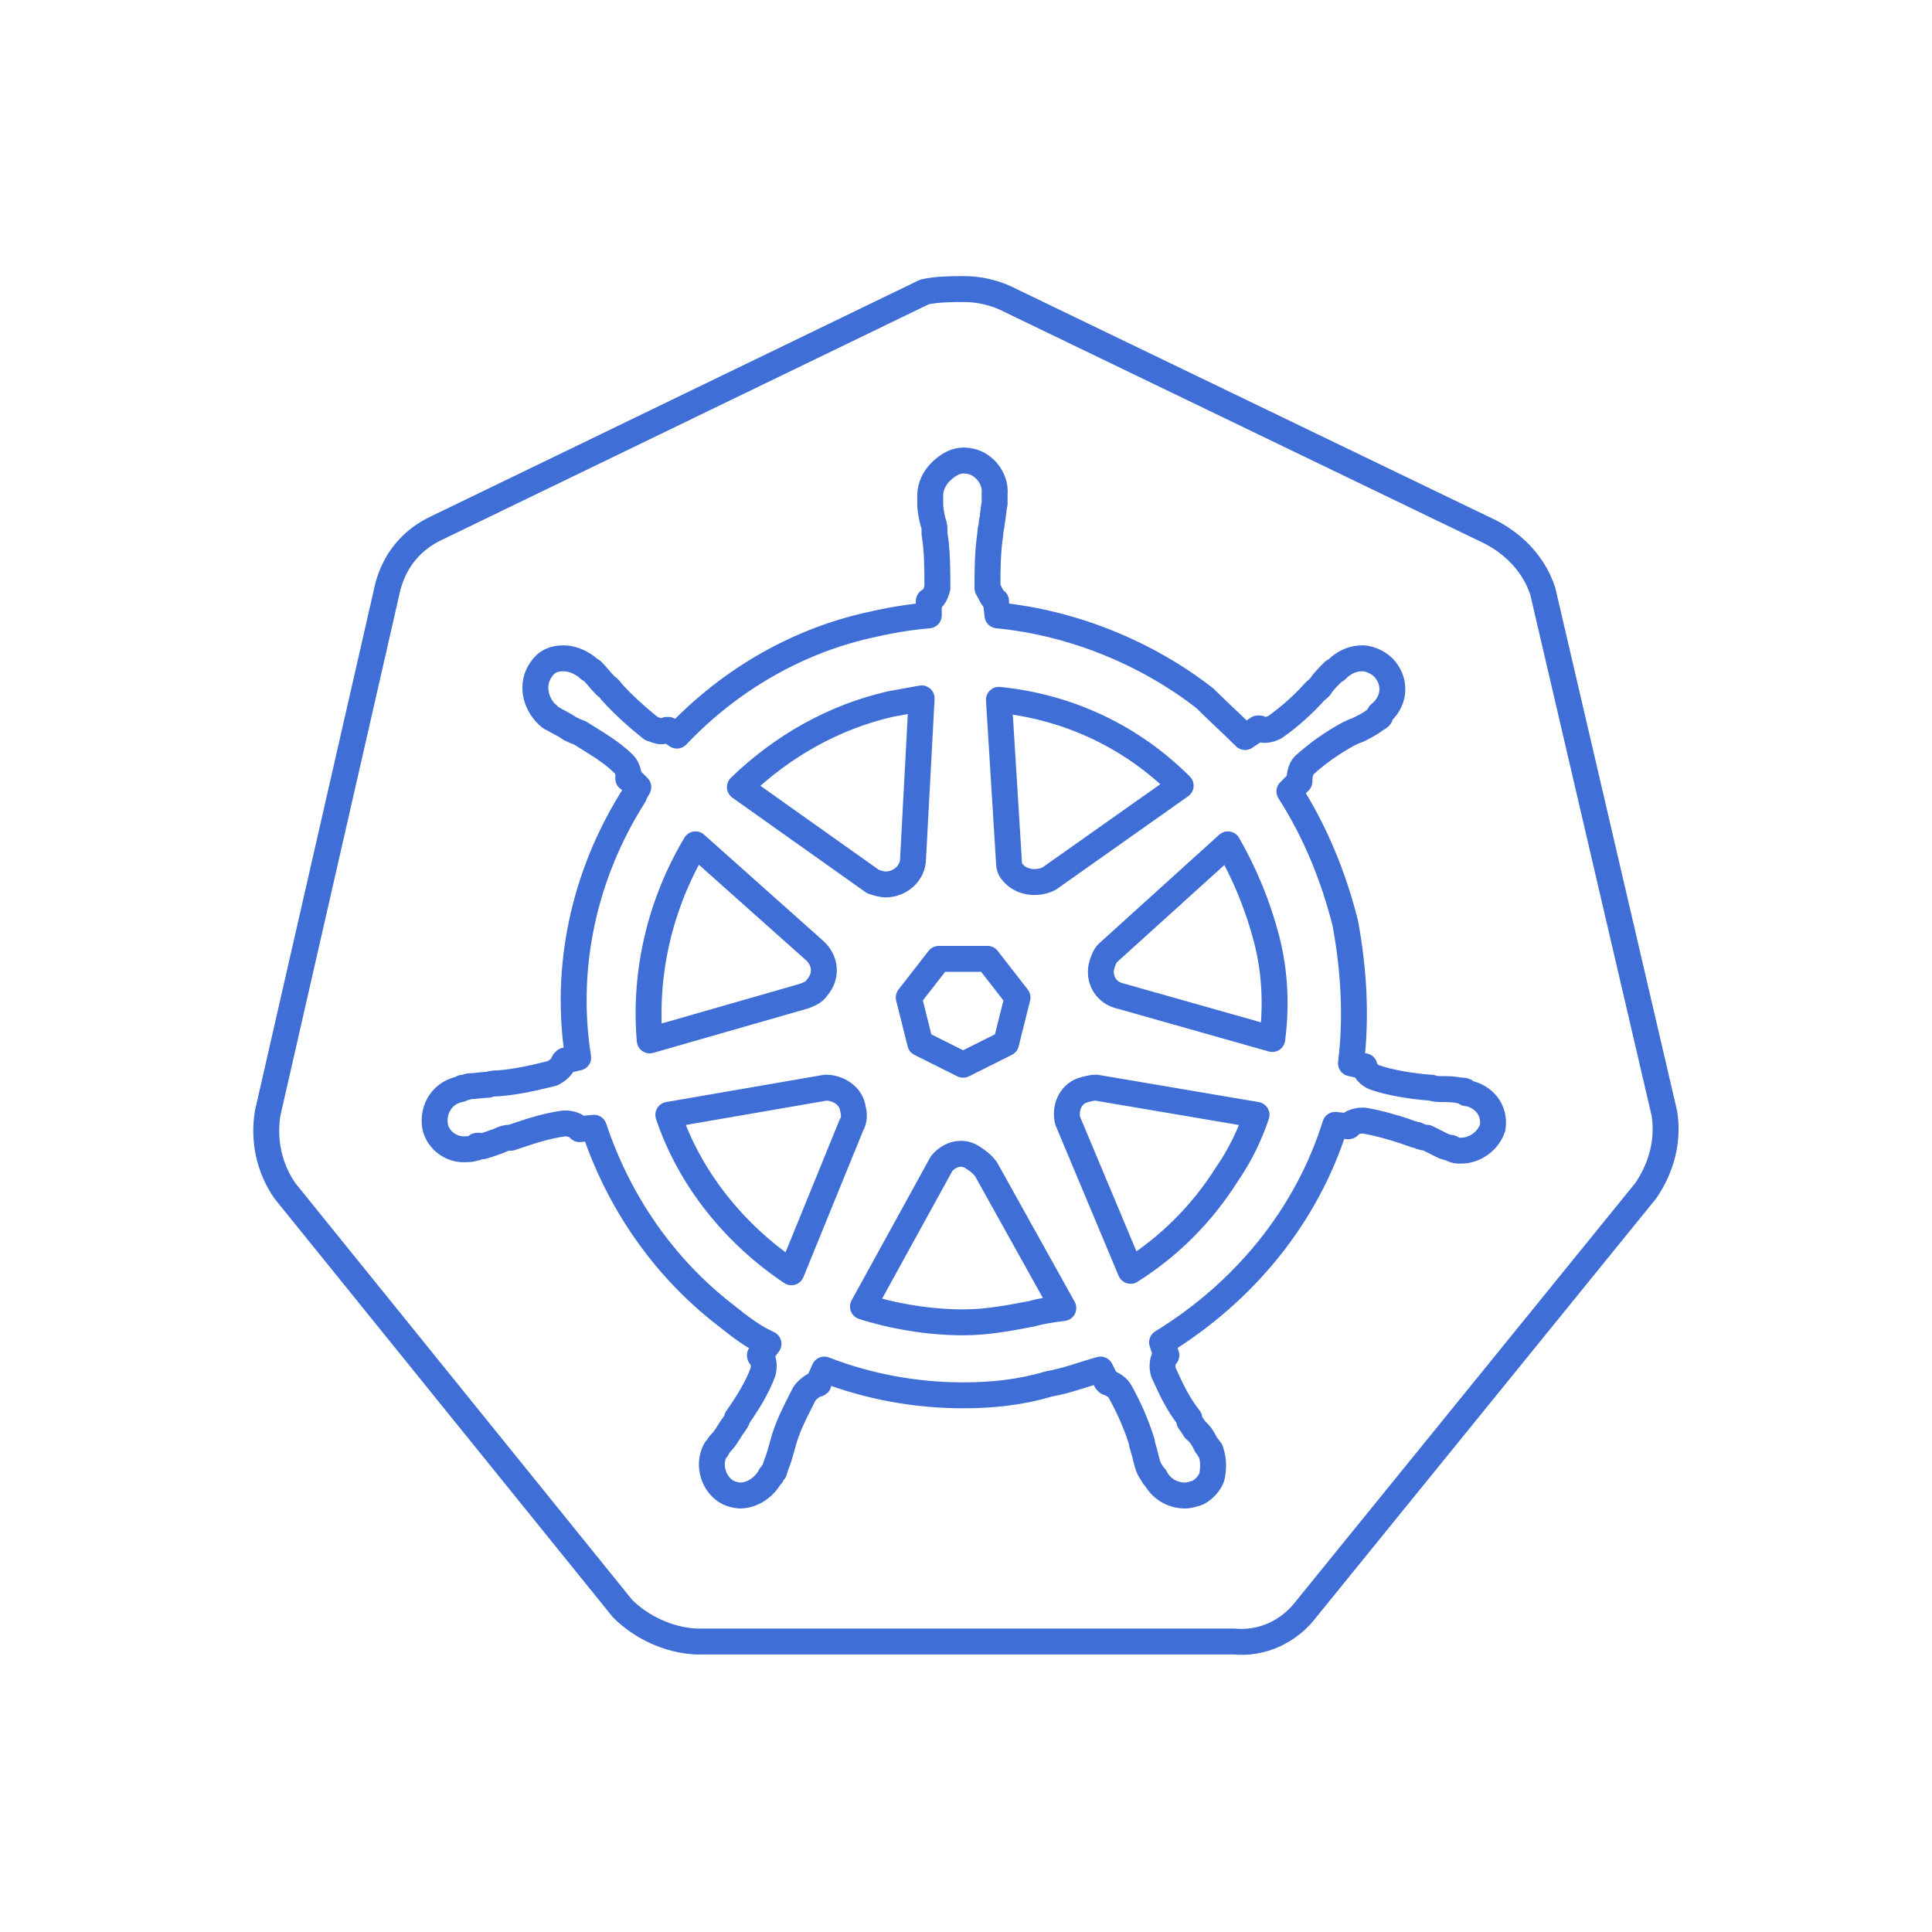 <?xml version="1.0" encoding="utf-8"?>
<!-- Generator: Adobe Illustrator 27.5.0, SVG Export Plug-In . SVG Version: 6.00 Build 0)  -->
<svg version="1.1" id="Layer_1" xmlns="http://www.w3.org/2000/svg" xmlns:xlink="http://www.w3.org/1999/xlink" x="0px" y="0px"
	 viewBox="0 0 135 135" style="enable-background:new 0 0 135 135;" xml:space="preserve">
<style type="text/css">
	.st0{fill:url(#SVGID_1_);}
	.st1{fill:url(#SVGID_00000109752586929021358020000009620549957207866282_);}
	.st2{clip-path:url(#SVGID_00000150819887734224011190000006147246036994179251_);}
	.st3{opacity:0.5;clip-path:url(#SVGID_00000134953415661249713480000013935802082267499708_);}
	.st4{fill:url(#SVGID_00000168075418631134247750000010627408578583599260_);}
	.st5{fill:#FF3E00;}
	.st6{fill:#D1D2D3;}
	.st7{fill:none;stroke:#D1D2D3;stroke-miterlimit:10;}
	.st8{fill:none;stroke:#D1D2D3;stroke-width:0.998;stroke-miterlimit:10;}
	.st9{fill:#121646;}
	.st10{fill:#FFFFFF;}
	.st11{opacity:0.11;fill:url(#SVGID_00000005956949038812397110000014476769474967661481_);}
	.st12{fill:#CE452A;}
	.st13{fill:none;stroke:#FFFFFF;stroke-miterlimit:10;}
	.st14{fill:#F8F9FA;}
	.st15{fill:#732DD9;}
	.st16{fill:#E2E2E2;}
	.st17{fill:none;stroke:#FF3E00;stroke-miterlimit:10;}
	.st18{fill:#FFB41F;}
	.st19{fill:none;stroke:#3F6ED6;stroke-width:1.811;stroke-linecap:round;stroke-linejoin:round;}
	.st20{fill:none;stroke:#3F6ED6;stroke-width:1.811;stroke-linecap:round;stroke-linejoin:bevel;}
	.st21{fill:none;stroke:#3F6ED6;stroke-width:1.811;}
	
		.st22{fill-rule:evenodd;clip-rule:evenodd;fill:none;stroke:#3F6ED6;stroke-width:1.811;stroke-linecap:round;stroke-linejoin:round;stroke-miterlimit:10;}
	.st23{fill:none;stroke:#3F6ED6;stroke-width:1.811;stroke-linecap:round;stroke-linejoin:round;stroke-miterlimit:10;}
	.st24{fill:none;stroke:#3F6ED6;stroke-width:1.811;stroke-linecap:round;stroke-miterlimit:10;}
	.st25{opacity:0.11;fill:url(#SVGID_00000126307072666699247670000010413768456474373050_);}
	.st26{fill:#1A1C46;}
	.st27{fill:url(#SVGID_00000139259914865007835790000017924801392509771431_);}
	.st28{opacity:0.11;fill:url(#SVGID_00000021112440692731031770000008962159003379443900_);}
	.st29{opacity:0.11;fill:url(#SVGID_00000044141776037697913840000014040342169396101545_);}
	.st30{clip-path:url(#SVGID_00000075139778079496438800000008731410143422448822_);}
	.st31{opacity:0.5;clip-path:url(#SVGID_00000142882800974072471540000016050939263499517569_);}
	.st32{fill:none;stroke:#808082;stroke-width:1.811;stroke-linecap:round;stroke-miterlimit:10;}
	.st33{fill:#808082;}
</style>
<g id="Layer_2_00000008114962870891826280000014791485863820815510_">
	<g id="Layer_1-2_00000154399206575876701750000014395689891418835646_">
		<path class="st23" d="M107.8,41.3c-0.6-1.8-1.9-3.2-3.6-4.1L70.2,20.8c-0.9-0.4-1.9-0.6-2.8-0.6c-0.9,0-1.9,0-2.8,0.2L30.5,36.9
			c-1.7,0.8-2.9,2.2-3.4,4.1l-8.4,36.8c-0.3,1.9,0.1,3.8,1.2,5.4l23.6,29.2c1.3,1.3,3.2,2.2,5.1,2.3h37.6c2,0.2,3.9-0.7,5.1-2.3
			L115,83.2c1.1-1.6,1.6-3.5,1.3-5.4L107.8,41.3z"/>
		<path class="st23" d="M102.6,76.4L102.6,76.4c-0.1,0-0.2,0-0.2-0.1s-0.2-0.1-0.4-0.1c-0.4-0.1-0.9-0.1-1.3-0.1
			c-0.2,0-0.4,0-0.7-0.1h-0.1c-1.2-0.1-2.6-0.3-3.8-0.7c-0.3-0.1-0.7-0.4-0.8-0.8c0.1,0,0,0,0,0l0,0l-0.9-0.2
			c0.4-3.2,0.2-6.6-0.4-9.8c-0.8-3.2-2.1-6.4-3.9-9.2l0.7-0.7l0,0v-0.1c0-0.3,0.1-0.8,0.3-1c1-0.9,2-1.6,3.1-2.2l0,0
			c0.2-0.1,0.4-0.2,0.7-0.3c0.4-0.2,0.8-0.4,1.2-0.7c0.1-0.1,0.2-0.1,0.3-0.2c0.1-0.1,0-0.1,0-0.2l0,0c1-0.8,1.2-2.1,0.4-3.1
			c-0.3-0.4-1-0.8-1.6-0.8s-1.1,0.2-1.6,0.6l0,0l-0.1,0.1c-0.1,0.1-0.2,0.2-0.3,0.2c-0.3,0.3-0.7,0.7-0.9,1
			c-0.1,0.2-0.3,0.3-0.4,0.4l0,0c-0.8,0.9-1.8,1.8-2.8,2.5c-0.2,0.1-0.4,0.2-0.7,0.2c-0.1,0-0.3,0-0.4-0.1h-0.1l-0.9,0.6
			c-0.9-0.9-1.9-1.8-2.8-2.7c-4.1-3.2-9.3-5.3-14.5-5.8l-0.1-0.9l0,0V42c-0.3-0.2-0.4-0.6-0.6-0.9c0-1.2,0-2.5,0.2-3.8v-0.1
			c0-0.2,0.1-0.4,0.1-0.7c0.1-0.4,0.1-0.9,0.2-1.3v-0.7l0,0c0.1-1.1-0.8-2.2-1.9-2.3c-0.7-0.1-1.3,0.2-1.9,0.8
			c-0.4,0.4-0.7,1-0.7,1.6l0,0v0.6c0,0.4,0.1,0.9,0.2,1.3c0.1,0.2,0.1,0.4,0.1,0.7v0.1c0.2,1.2,0.2,2.5,0.2,3.8
			c-0.1,0.3-0.2,0.7-0.6,0.9v0.2l0,0L64.9,43c-1.2,0.1-2.5,0.3-3.8,0.6c-5.3,1.1-10.1,3.9-13.8,7.8L46.7,51h-0.1
			c-0.1,0-0.2,0.1-0.4,0.1s-0.4-0.1-0.7-0.2c-1-0.8-2-1.7-2.8-2.6l0,0c-0.1-0.2-0.3-0.3-0.4-0.4c-0.3-0.3-0.6-0.7-0.9-1
			c-0.1-0.1-0.2-0.1-0.3-0.2c-0.1-0.1-0.1-0.1-0.1-0.1l0,0c-0.4-0.3-1-0.6-1.6-0.6c-0.7,0-1.2,0.2-1.6,0.8c-0.7,1-0.4,2.3,0.4,3.1
			l0,0c0.1,0,0.1,0.1,0.1,0.1s0.2,0.2,0.3,0.2c0.3,0.2,0.8,0.4,1.2,0.7c0.2,0.1,0.4,0.2,0.7,0.3l0,0c1.1,0.7,2.2,1.3,3.1,2.2
			c0.2,0.2,0.4,0.7,0.3,1v-0.1l0,0l0.7,0.7c-0.1,0.2-0.2,0.3-0.3,0.6c-3.5,5.5-4.9,12-3.9,18.3l-0.9,0.2l0,0c0,0.1-0.1,0.1-0.1,0.1
			c-0.1,0.3-0.4,0.6-0.8,0.8c-1.2,0.3-2.5,0.6-3.8,0.7l0,0c-0.2,0-0.4,0-0.7,0.1c-0.4,0-0.9,0.1-1.3,0.1c-0.1,0-0.2,0.1-0.4,0.1
			c-0.1,0-0.1,0-0.2,0.1l0,0c-1.2,0.2-2,1.3-1.8,2.6l0,0c0.2,1,1.2,1.7,2.2,1.6c0.2,0,0.3,0,0.6-0.1l0,0c0.1,0,0.1,0,0.1-0.1
			s0.3,0,0.4,0c0.4-0.1,0.9-0.3,1.2-0.4c0.2-0.1,0.4-0.2,0.7-0.2h0.1c1.2-0.4,2.3-0.8,3.7-1h0.1c0.3,0,0.7,0.1,0.9,0.3
			c0.1,0,0.1,0.1,0.1,0.1l0,0l1-0.1c1.7,5.1,4.8,9.7,9.2,13.1c1,0.8,1.9,1.5,3,2l-0.6,0.8l0,0c0,0.1,0.1,0.1,0.1,0.1
			c0.2,0.3,0.2,0.8,0.1,1.1c-0.4,1.1-1.1,2.2-1.8,3.2v0.1c-0.1,0.2-0.2,0.3-0.4,0.6s-0.4,0.7-0.8,1.1c-0.1,0.1-0.1,0.2-0.2,0.3
			c0,0,0,0.1-0.1,0.1l0,0c-0.6,1.1-0.1,2.5,0.9,3c0.2,0.1,0.6,0.2,0.8,0.2c0.9,0,1.7-0.6,2.1-1.3l0,0c0,0,0-0.1,0.1-0.1
			c0-0.1,0.1-0.2,0.2-0.3c0.1-0.4,0.3-0.8,0.4-1.2l0.2-0.7l0,0c0.3-1.2,0.9-2.3,1.5-3.5c0.2-0.3,0.6-0.6,0.9-0.7
			c0.1,0,0.1,0,0.1-0.1l0,0l0.4-0.9c3.1,1.2,6.4,1.8,9.7,1.8c2,0,4-0.2,6-0.8c1.2-0.2,2.5-0.7,3.6-1l0.4,0.8l0,0
			c0.1,0,0.1,0,0.1,0.1c0.3,0.1,0.7,0.3,0.9,0.7c0.6,1.1,1.1,2.2,1.5,3.5v0.1l0.2,0.7c0.1,0.4,0.2,0.9,0.4,1.2
			c0.1,0.1,0.1,0.2,0.2,0.3c0,0,0,0.1,0.1,0.1l0,0c0.4,0.8,1.2,1.3,2.1,1.3c0.3,0,0.6-0.1,0.9-0.2c0.4-0.2,0.9-0.7,1-1.2
			c0.1-0.6,0.1-1.1-0.1-1.7l0,0c0-0.1-0.1-0.1-0.1-0.1c0-0.1-0.1-0.2-0.2-0.3c-0.2-0.4-0.4-0.8-0.8-1.1c-0.1-0.2-0.2-0.3-0.4-0.6
			v-0.2c-0.8-1-1.3-2.1-1.8-3.2c-0.1-0.3-0.1-0.8,0.1-1.1c0-0.1,0.1-0.1,0.1-0.1l0,0l-0.3-0.9c5.7-3.5,10.1-8.8,12.1-15.2l0.9,0.1
			l0,0c0.1,0,0.1-0.1,0.1-0.1c0.2-0.2,0.6-0.3,0.9-0.3h0.1c1.2,0.2,2.5,0.6,3.6,1h0.1c0.2,0.1,0.4,0.2,0.7,0.2
			c0.4,0.2,0.8,0.4,1.2,0.6c0.1,0,0.2,0.1,0.4,0.1c0.1,0,0.1,0,0.2,0.1l0,0c0.2,0.1,0.3,0.1,0.6,0.1c1,0,1.9-0.7,2.2-1.6
			C104.5,77.5,103.6,76.6,102.6,76.4z M70.3,72.9l-3,1.5l-3-1.5l-0.8-3.2l2.1-2.7h3.4l2.1,2.7L70.3,72.9z M88.5,65.6
			c0.6,2.3,0.7,4.7,0.4,7l-10.6-3l0,0c-1-0.2-1.6-1.2-1.3-2.2c0.1-0.3,0.2-0.6,0.4-0.8l8.4-7.6C87,61.1,87.9,63.3,88.5,65.6z
			 M82.5,54.9l-9.2,6.5c-0.8,0.4-1.9,0.3-2.5-0.4c-0.2-0.2-0.3-0.4-0.3-0.8l-0.7-11.3C74.7,49.4,79.1,51.5,82.5,54.9L82.5,54.9z
			 M62.2,49.2l2.2-0.4l-0.6,11.2l0,0c0,1-0.9,1.8-1.9,1.8c-0.3,0-0.6-0.1-0.9-0.2l-9.3-6.6C54.7,52.1,58.3,50.1,62.2,49.2z M48.6,59
			l8.3,7.4l0,0c0.8,0.7,0.9,1.8,0.2,2.6c-0.2,0.3-0.4,0.4-0.9,0.6l-10.8,3.1C45,68,46.1,63.2,48.6,59z M46.7,77.9L57.7,76
			c0.9,0,1.8,0.6,1.9,1.5c0.1,0.3,0.1,0.8-0.1,1.1l0,0l-4.2,10.3C51.4,86.3,48.2,82.4,46.7,77.9z M72.1,91.8
			c-1.6,0.3-3.1,0.6-4.8,0.6c-2.3,0-4.8-0.4-7-1.1l5.5-10c0.6-0.7,1.5-0.9,2.2-0.4c0.3,0.2,0.6,0.4,0.9,0.8l0,0l5.4,9.7
			C73.5,91.5,72.8,91.6,72.1,91.8z M85.7,82.1c-1.7,2.7-4,5-6.7,6.7l-4.4-10.5c-0.2-0.9,0.2-1.8,1-2.1c0.3-0.1,0.7-0.2,1-0.2
			l11.2,1.9C87.3,79.4,86.6,80.8,85.7,82.1z"/>
	</g>
</g>
</svg>
